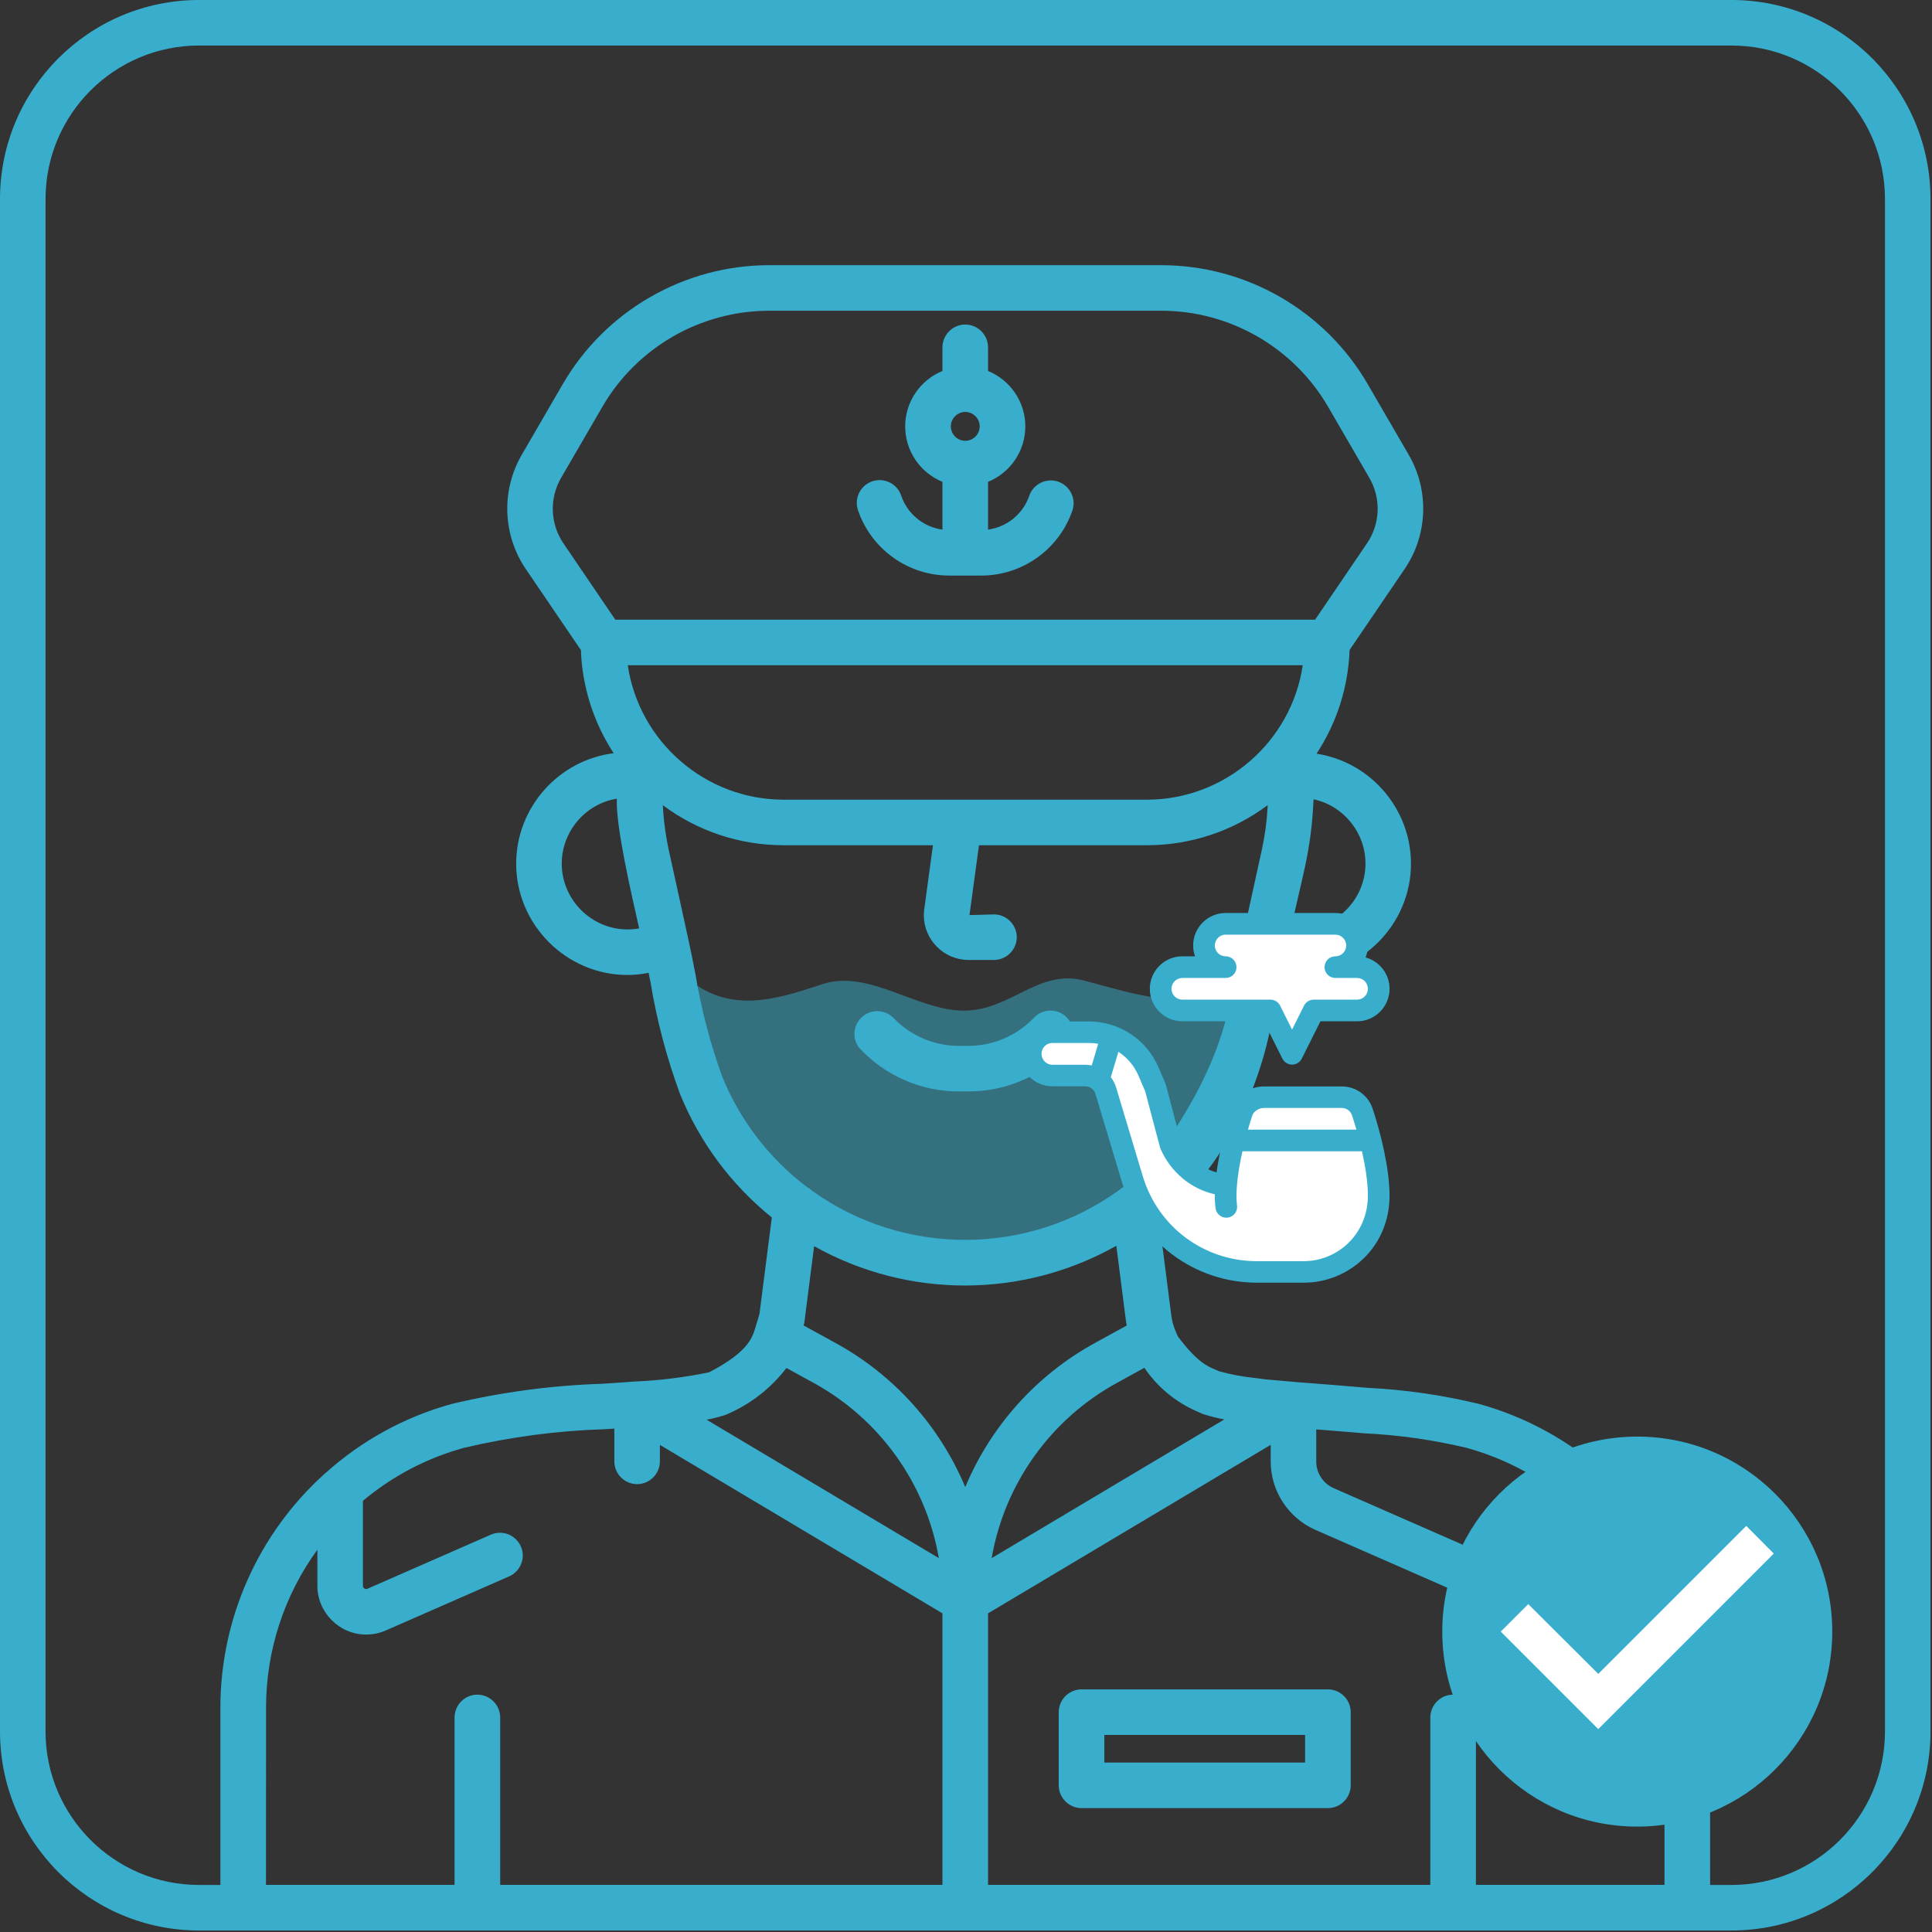 <?xml version="1.0" encoding="UTF-8" standalone="no"?>
<!DOCTYPE svg PUBLIC "-//W3C//DTD SVG 1.1//EN" "http://www.w3.org/Graphics/SVG/1.1/DTD/svg11.dtd">
<svg width="100%" height="100%" viewBox="0 0 594 594" version="1.1" xmlns="http://www.w3.org/2000/svg" xmlns:xlink="http://www.w3.org/1999/xlink" xml:space="preserve" xmlns:serif="http://www.serif.com/" style="fill-rule:evenodd;clip-rule:evenodd;stroke-linecap:round;stroke-linejoin:round;stroke-miterlimit:1.5;">
    <rect x="0" y="0" width="594" height="594" fill="#333333" stroke="none"/>
    <g transform="matrix(1,0,0,1,-4230.12,-1219.71)">
        <g transform="matrix(1,0,0,1,4089.83,736.806)">
            <g transform="matrix(1,0,0,1,0,-777.962)">
                <g transform="matrix(1,0,0,1,-2828.3,816.987)">
                    <path d="M3183,746.971C3195.72,755.279 3209.31,750.404 3221.52,746.437C3235.76,741.81 3250.48,754.6 3264.91,754.6C3279.34,754.6 3287.81,741.726 3301.77,745.326C3315.15,748.774 3334.18,755.56 3347.48,747.529L3345,781.41L3309.23,821.43L3277.39,831.424L3238.44,826.878L3201.15,806.083L3179.85,767.02L3183,746.971Z" style="fill:rgb(56,174,204);fill-opacity:0.5;"/>
                </g>
                <g transform="matrix(1,0,0,1,-3443.08,816.987)">
                    <path d="M3658.13,1037.41C3654.29,1037.41 3651.13,1034.25 3651.13,1030.41L3651.13,968.742C3651.18,941.524 3662.72,915.554 3682.88,897.27C3683.1,897.052 3683.33,896.849 3683.58,896.662C3694.66,886.709 3707.92,879.471 3722.28,875.522C3737.49,871.896 3753.03,869.817 3768.65,869.318C3774.39,868.938 3775.6,868.866 3778.38,868.638C3786.12,868.318 3793.82,867.367 3801.4,865.794C3813.09,859.702 3814.51,855.434 3815.46,852.594C3816.69,848.546 3816.59,848.734 3816.88,847.794L3820.67,818.194C3808.18,808.128 3798.47,795.05 3792.43,780.194C3788.35,769.111 3785.32,757.665 3783.4,746.01C3783.2,744.991 3783,744.012 3782.78,742.981C3780.66,743.406 3778.51,743.626 3776.35,743.638L3776.28,743.638C3757.51,743.638 3742.07,728.19 3742.07,709.418C3742.07,692.241 3755,677.591 3772.04,675.462C3765.86,666.007 3762.37,655.035 3761.97,643.742L3744.97,618.742C3737.93,608.308 3737.45,594.716 3743.73,583.81L3756.47,561.85C3769.59,539.352 3793.74,525.454 3819.78,525.41L3940.5,525.41C3966.55,525.452 3990.69,539.352 4003.8,561.854L4016.55,583.81C4022.83,594.714 4022.34,608.298 4015.3,618.726L3998.3,643.726C3997.9,655.08 3994.39,666.11 3988.15,675.602C4004.77,678.153 4017.18,692.603 4017.18,709.422C4017.18,728.192 4001.73,743.638 3982.96,743.638L3982.93,743.638C3981.1,743.623 3979.27,743.457 3977.47,743.141C3977.27,744.108 3977.07,745.055 3976.88,746.026C3976.43,748.27 3975.99,750.518 3975.53,752.77C3975.39,753.437 3975.16,754.066 3974.86,754.644C3974.69,756.129 3970.06,794.837 3939.74,819.048L3943.5,848.394C3943.69,849.795 3944.04,851.17 3944.55,852.49C3944.84,853.298 3945.18,854.087 3945.57,854.854C3951.37,862.55 3954.45,863.87 3956.93,864.934C3957.36,865.118 3957.77,865.298 3958.17,865.482C3961.81,866.484 3965.53,867.178 3969.29,867.558L3972.34,867.958C3975.85,868.286 3978.92,868.558 3981.64,868.782C3984.44,869.014 3986.81,869.182 3989.04,869.362C3991.97,869.586 3994.64,869.79 3997.74,870.066C3999.81,870.246 4001.9,870.414 4003.99,870.582C4015.46,871.155 4026.85,872.802 4038.01,875.502C4052.38,879.451 4065.63,886.689 4076.72,896.642C4076.97,896.828 4077.2,897.031 4077.42,897.25C4097.58,915.542 4109.11,941.52 4109.15,968.742L4109.15,1030.41C4109.15,1034.25 4105.99,1037.41 4102.15,1037.41L3658.13,1037.41ZM4079.36,920.367L4079.36,931.453C4079.36,939.675 4072.6,946.441 4064.37,946.441C4062.3,946.441 4060.24,946.01 4058.34,945.174L3987.81,914.25C3979.47,910.591 3974.05,902.3 3974.05,893.186L3974.05,888.098L3887.15,939.906L3887.15,1023.41L4023.13,1023.41L4023.13,971.91C4023.13,968.07 4026.29,964.91 4030.13,964.91L4030.14,964.91L4030.15,964.91C4033.99,964.91 4037.15,968.07 4037.15,971.91L4037.15,1023.41L4095.13,1023.41L4095.13,968.742C4095.11,951.485 4089.66,934.668 4079.58,920.672L4079.36,920.367ZM3772.24,883.107L3769.58,883.286C3754.89,883.725 3740.28,885.648 3725.98,889.026C3714.59,892.162 3704,897.718 3694.95,905.314L3694.95,931.431C3694.95,931.98 3695.4,932.431 3695.95,932.431C3696.09,932.431 3696.23,932.402 3696.35,932.346L3734.35,915.69C3735.22,915.318 3736.16,915.127 3737.1,915.127C3740.94,915.127 3744.1,918.287 3744.1,922.127C3744.1,924.876 3742.48,927.381 3739.98,928.51L3701.98,945.17C3700.08,946.003 3698.03,946.433 3695.95,946.433C3687.72,946.433 3680.95,939.661 3680.95,931.433L3680.95,920.338C3670.72,934.4 3665.19,951.346 3665.17,968.738L3665.15,1023.41L3723.13,1023.41L3723.13,971.91C3723.13,968.07 3726.29,964.91 3730.13,964.91L3730.14,964.91L3730.15,964.91C3733.99,964.91 3737.15,968.07 3737.15,971.91L3737.15,1023.41L3873.13,1023.41L3873.13,939.906L3786.25,888.109L3786.25,893.186C3786.25,897.026 3783.09,900.186 3779.25,900.186C3775.41,900.186 3772.25,897.026 3772.25,893.186L3772.25,883.109L3772.24,883.107ZM3915.88,999.786C3912.04,999.784 3908.88,996.625 3908.88,992.786L3908.88,970.286C3908.88,966.446 3912.04,963.286 3915.88,963.286L3991.65,963.286C3995.49,963.286 3998.65,966.444 3998.65,970.282C3998.65,970.283 3998.65,970.284 3998.65,970.286L3998.65,992.786C3998.65,996.626 3995.49,999.786 3991.65,999.786L3915.88,999.786ZM3984.63,977.286L3922.9,977.286L3922.9,985.786L3984.63,985.786L3984.63,977.286ZM3989.54,883.462L3988.05,883.35L3988.05,893.186C3988.05,896.752 3990.17,899.996 3993.43,901.43L4063.96,932.346C4064.26,932.492 4064.63,932.461 4064.91,932.266C4065.2,932.093 4065.38,931.771 4065.36,931.43L4065.36,905.326L4065.34,905.314L4064.92,904.959C4055.95,897.54 4045.51,892.108 4034.28,889.026C4023.96,886.561 4013.43,885.065 4002.83,884.558C4000.71,884.39 3998.58,884.218 3996.47,884.03C3994.01,883.81 3991.81,883.636 3989.54,883.464L3989.54,883.462ZM3825.16,864.469C3820.49,870.596 3814.33,875.434 3807.27,878.526C3806.93,878.7 3806.58,878.848 3806.21,878.966C3804.38,879.549 3802.51,880.017 3800.61,880.366L3872.02,922.929C3868.06,900.082 3853.9,880.243 3833.58,869.086L3825.16,864.469ZM3935.21,864.413L3926.71,869.086C3906.38,880.243 3892.22,900.082 3888.26,922.929L3956.01,882.542L3959.79,880.294C3957.63,879.889 3955.49,879.348 3953.39,878.674C3953.09,878.578 3952.79,878.459 3952.51,878.318C3952.14,878.142 3951.76,877.982 3951.37,877.81C3944.82,874.968 3939.22,870.321 3935.21,864.413ZM3926.59,826.887C3912.2,835.015 3896.18,839.091 3880.15,839.112C3864.12,839.136 3848.09,835.106 3833.67,827.019L3830.71,850.174C3830.66,850.588 3830.57,850.996 3830.44,851.394L3840.33,856.822C3858.22,866.645 3872.26,882.258 3880.14,901.092C3888.02,882.256 3902.06,866.641 3919.95,856.814L3929.8,851.41C3929.74,851.01 3929.62,850.586 3929.57,850.174L3926.59,826.887ZM3881.13,739.018C3873.6,739.018 3867.41,732.824 3867.41,725.298C3867.41,724.608 3867.46,723.92 3867.56,723.238L3870.21,703.746L3824.19,703.746C3810.85,703.742 3797.85,699.424 3787.16,691.44C3787.33,694.934 3787.72,698.414 3788.33,701.858C3788.51,702.87 3788.69,703.882 3788.91,704.886L3791.75,717.81L3794.95,732.446C3795.75,736.026 3796.45,739.646 3797.17,743.306C3798.94,754.079 3801.71,764.665 3805.44,774.926C3810.89,788.364 3819.89,800.078 3831.46,808.822C3832.02,809.119 3832.53,809.491 3832.98,809.926C3847.07,820.059 3863.67,825.11 3880.26,825.082C3896.86,825.05 3913.44,819.937 3927.49,809.746C3928.18,809.129 3928.97,808.675 3929.8,808.383L3929.8,808.383C3934.1,806.649 3957.06,778.994 3961.7,750.569C3961.72,750.367 3961.76,750.164 3961.8,749.962C3961.97,748.834 3962.17,747.885 3962.38,747.094C3962.63,745.836 3962.88,744.579 3963.12,743.322C3963.82,739.798 3964.51,736.298 3965.26,732.846L3965.26,732.806L3969.13,715.158L3971.38,704.886C3972.29,700.641 3972.87,696.33 3973.1,691.994L3973.1,691.44C3962.41,699.424 3949.42,703.742 3936.07,703.746L3884.36,703.746L3881.44,725.229L3888.96,725.018L3888.97,725.018L3888.98,725.018C3892.82,725.018 3895.98,728.178 3895.98,732.018C3895.98,735.858 3892.82,739.018 3888.98,739.018L3881.13,739.018ZM3906.34,754.6C3907.92,754.595 3909.5,755.113 3910.8,756.182C3912.41,757.51 3913.35,759.494 3913.35,761.583C3913.35,763.207 3912.79,764.781 3911.75,766.034C3903.91,774.56 3892.87,779.406 3881.34,779.439C3880.77,779.441 3880.21,779.431 3879.64,779.41C3879.16,779.428 3878.69,779.437 3878.21,779.439C3866.58,779.477 3855.42,774.62 3847.52,766.026C3846.58,764.803 3846.07,763.302 3846.07,761.759C3846.07,757.919 3849.23,754.759 3853.07,754.759L3853.08,754.759L3853.09,754.759C3855.1,754.759 3857.01,755.623 3858.34,757.13C3863.58,762.444 3870.73,765.426 3878.16,765.446C3878.64,765.447 3879.14,765.435 3879.63,765.41L3879.64,765.41L3879.65,765.41C3880.14,765.435 3880.64,765.447 3881.12,765.445C3888.55,765.424 3895.69,762.444 3900.93,757.134C3902.31,755.465 3904.32,754.601 3906.34,754.6ZM3773.03,689.433C3763.3,691.03 3756.08,699.531 3756.08,709.402C3756.08,720.503 3765.21,729.638 3776.31,729.638L3776.32,729.638C3777.52,729.639 3778.71,729.532 3779.89,729.318L3779.88,729.318C3777.57,719.007 3772.6,697.762 3773.03,689.433ZM3987.22,689.614C3986.55,706.316 3983.17,715.015 3980.35,729.454C3981.21,729.57 3982.08,729.629 3982.95,729.63L3982.95,729.63C3994.05,729.63 4003.19,720.495 4003.19,709.394C4003.19,699.898 3996.5,691.619 3987.22,689.614ZM3983.9,648.41L3776.38,648.41C3779.87,672.028 3800.34,689.716 3824.21,689.742L3936.07,689.742C3959.95,689.716 3980.41,672.028 3983.9,648.41ZM3940.47,539.414L3819.8,539.414C3798.73,539.448 3779.2,550.692 3768.6,568.894L3755.85,590.85C3752.25,597.097 3752.52,604.884 3756.55,610.866L3772.55,634.41L3987.7,634.41L4003.7,610.866C4007.74,604.892 4008.01,597.112 4004.42,590.866L3991.67,568.894C3981.06,550.691 3961.53,539.447 3940.47,539.414ZM3875.2,620.838C3862.6,620.841 3851.31,612.792 3847.21,600.874C3846.93,600.109 3846.79,599.302 3846.79,598.489C3846.79,594.649 3849.95,591.489 3853.79,591.489L3853.81,591.489C3856.83,591.489 3859.52,593.445 3860.46,596.318C3862.38,601.89 3867.29,605.921 3873.13,606.715L3873.13,592.018C3866.22,589.201 3861.67,582.443 3861.67,574.978C3861.67,567.512 3866.22,560.755 3873.13,557.938L3873.13,550.662C3873.13,546.822 3876.29,543.662 3880.13,543.662L3880.14,543.662L3880.15,543.662C3883.99,543.662 3887.15,546.822 3887.15,550.662L3887.15,557.938C3894.06,560.755 3898.61,567.512 3898.61,574.978C3898.61,582.443 3894.06,589.201 3887.15,592.018L3887.15,606.707C3892.99,605.913 3897.9,601.882 3899.82,596.31C3900.79,593.494 3903.46,591.592 3906.44,591.592L3906.46,591.592C3910.3,591.592 3913.45,594.751 3913.45,598.59C3913.45,599.366 3913.33,600.136 3913.07,600.87C3908.97,612.791 3897.68,620.842 3885.07,620.838L3875.2,620.838ZM3880.14,570.53C3877.71,570.535 3875.71,572.537 3875.71,574.97C3875.71,577.402 3877.71,579.404 3880.14,579.41C3882.58,579.406 3884.58,577.403 3884.58,574.97C3884.58,572.537 3882.58,570.535 3880.14,570.53Z" style="fill:rgb(56,174,204);fill-rule:nonzero;"/>
                </g>
                <g id="smoke" transform="matrix(0.222,0,0,0.222,510.68,1598.4)">
                    <g transform="matrix(1,0,0,1,-256,-256)">
                        <g>
                            <g>
                                <path d="M315.92,256L457.735,256L482,288.318L492.517,366.901L492.517,429.076L466.096,471.524L391.008,494.45L315.92,491.434L256,482.199L180,431.834L147.23,349.849L119.038,256L99.582,230.595L30,222.08L17.146,192.224L30,169.334L69.248,168.769L133.492,169.359L173.997,210L199.991,285L210,344.204L263.239,369.359L280.86,376.577L296.4,300L315.92,256Z" style="fill:white;stroke:black;stroke-width:1px;"/>
                                <path d="M488.542,270.952L488.541,270.951C482.419,252.438 465.235,240.199 445.783,240.199L338.216,240.199C318.212,240.199 299.39,253.017 293.459,270.952C284.504,298.04 276.256,330.858 272.43,359.257C250.991,353.295 232.386,337.213 222.747,315.507L202.265,238.133C201.878,236.672 202.37,237.972 191.942,213.64C175.373,174.98 137.49,150.2 95.432,150.2L45,150.2C20.187,150.2 0,170.187 0,195C0,219.813 20.187,240 45,240L90.352,240C97.212,240 102.84,244.51 104.687,250.563L141.746,373.943C166.637,455.469 241.775,511.999 328.248,511.999L393.196,511.999C455.181,511.999 511.654,463.389 512,391.999C512,354.782 500.272,306.429 488.542,270.952ZM321.944,280.369C323.834,274.651 331.134,269.999 338.216,269.999L445.783,269.999C452.269,269.999 458.006,274.166 460.057,280.369C461.425,284.506 463.618,291.378 466.096,300L315.92,300C317.933,292.948 319.976,286.322 321.944,280.369ZM99.561,211.133C96.58,210.52 93.499,210.199 90.352,210.199L45,210.199C36.729,210.199 30,203.27 30,194.999C30,186.728 36.729,179.999 45,179.999L95.433,179.999C99.866,179.999 104.232,180.397 108.496,181.149L99.561,211.133ZM393.196,482.199L328.248,482.199C255.191,482.199 191.772,435.053 170.458,365.246L133.4,241.868C131.761,236.496 129.209,231.622 125.944,227.39L136.494,192.224C148.6,200.143 158.413,211.561 164.369,225.457L173.546,246.872C195.703,330.57 194.137,324.923 194.754,326.362C208.653,358.793 237.273,382.407 270.026,389.538C269.938,396.071 270.099,401.841 271.048,408.982C272.05,416.524 278.492,422.008 285.899,422.008C286.557,422.008 287.223,421.965 287.893,421.876C296.105,420.785 301.878,413.243 300.787,405.031C299.61,396.173 299.913,386.67 300.597,377.794C301.765,362.845 304.643,346.19 308.269,330.002L473.818,330.002C478.287,349.818 482.001,372.212 482.001,391.925C481.73,445.09 439.823,482.199 393.196,482.199Z" style="fill:rgb(56,174,204);fill-rule:nonzero;"/>
                            </g>
                        </g>
                        <path d="M280.995,15.131L457.681,20.346L464.202,41.344L463.483,73.191L492.517,82.677L490.881,121.486L438.012,133.765L403.783,142.174L380.358,188.875L346,135.904L276.857,137.82L210,129.11L189.666,105L210,76.069L262.884,77.895L256,56.223L256,30L280.995,15.131Z" style="fill:white;stroke:black;stroke-width:1px;"/>
                        <g>
                            <g>
                                <path d="M478.836,61.58C480.877,56.447 482,50.853 482,45C482,20.187 461.813,0 437,0L285,0C260.187,0 240,20.187 240,45C240,50.257 240.906,55.307 242.57,60L225,60C200.187,60 180,80.187 180,105C180,129.813 200.188,150 225,150L337.73,150L363.584,201.708C366.124,206.79 371.318,210 377,210C382.682,210 387.876,206.79 390.416,201.708L416.27,150L467,150C491.813,150 512,129.813 512,105C512,84.283 497.925,66.789 478.836,61.58ZM467,120L407,120C401.318,120 396.124,123.21 393.584,128.292L377,161.46L360.416,128.293C357.876,123.21 352.682,120 347,120L225,120C216.729,120 210,113.271 210,105C210,96.729 216.729,90 225,90L285,90C293.284,90 300,83.284 300,75C300,66.716 293.284,60 285,60C276.729,60 270,53.271 270,45C270,36.729 276.729,30 285,30L437,30C445.271,30 452,36.729 452,45C452,53.271 445.271,60 437,60C428.716,60 422,66.716 422,75C422,83.284 428.716,90 437,90L467,90C475.271,90 482,96.729 482,105C482,113.271 475.271,120 467,120Z" style="fill:rgb(56,174,204);fill-rule:nonzero;"/>
                            </g>
                        </g>
                    </g>
                </g>
                <g transform="matrix(1,0,0,1,-1298.89,690.332)">
                    <path d="M2032.72,631.731C2032.72,597.953 2005.3,570.53 1971.52,570.53L1500.39,570.53C1466.61,570.53 1439.18,597.953 1439.18,631.731L1439.18,1102.86C1439.18,1136.64 1466.61,1164.07 1500.39,1164.07L1971.52,1164.07C2005.3,1164.07 2032.72,1136.64 2032.72,1102.86L2032.72,631.731ZM2018.72,631.731L2018.72,1102.86C2018.72,1128.91 1997.57,1150.07 1971.52,1150.07C1971.52,1150.07 1500.39,1150.07 1500.39,1150.07C1474.34,1150.07 1453.18,1128.91 1453.18,1102.86C1453.18,1102.86 1453.18,631.731 1453.18,631.731C1453.18,605.68 1474.34,584.53 1500.39,584.53L1971.52,584.53C1997.57,584.53 2018.72,605.68 2018.72,631.731Z" style="fill:rgb(56,174,204);"/>
                </g>
                <g transform="matrix(0.617,0,0,0.617,1095.95,680.71)">
                    <g transform="matrix(1,0,0,1,-4531.7,-638.556)">
                        <circle cx="3798.67" cy="2393.52" r="81.101" style="fill:white;"/>
                    </g>
                    <g transform="matrix(9.717,0,0,9.717,-849.63,1636.71)">
                        <path d="M12,2C6.48,2 2,6.48 2,12C2,17.52 6.48,22 12,22C17.52,22 22,17.52 22,12C22,6.48 17.52,2 12,2ZM10,17L5,12L6.41,10.59L10,14.17L17.59,6.58L19,8L10,17Z" style="fill:rgb(56,174,204);fill-rule:nonzero;"/>
                    </g>
                </g>
            </g>
        </g>
    </g>
</svg>
